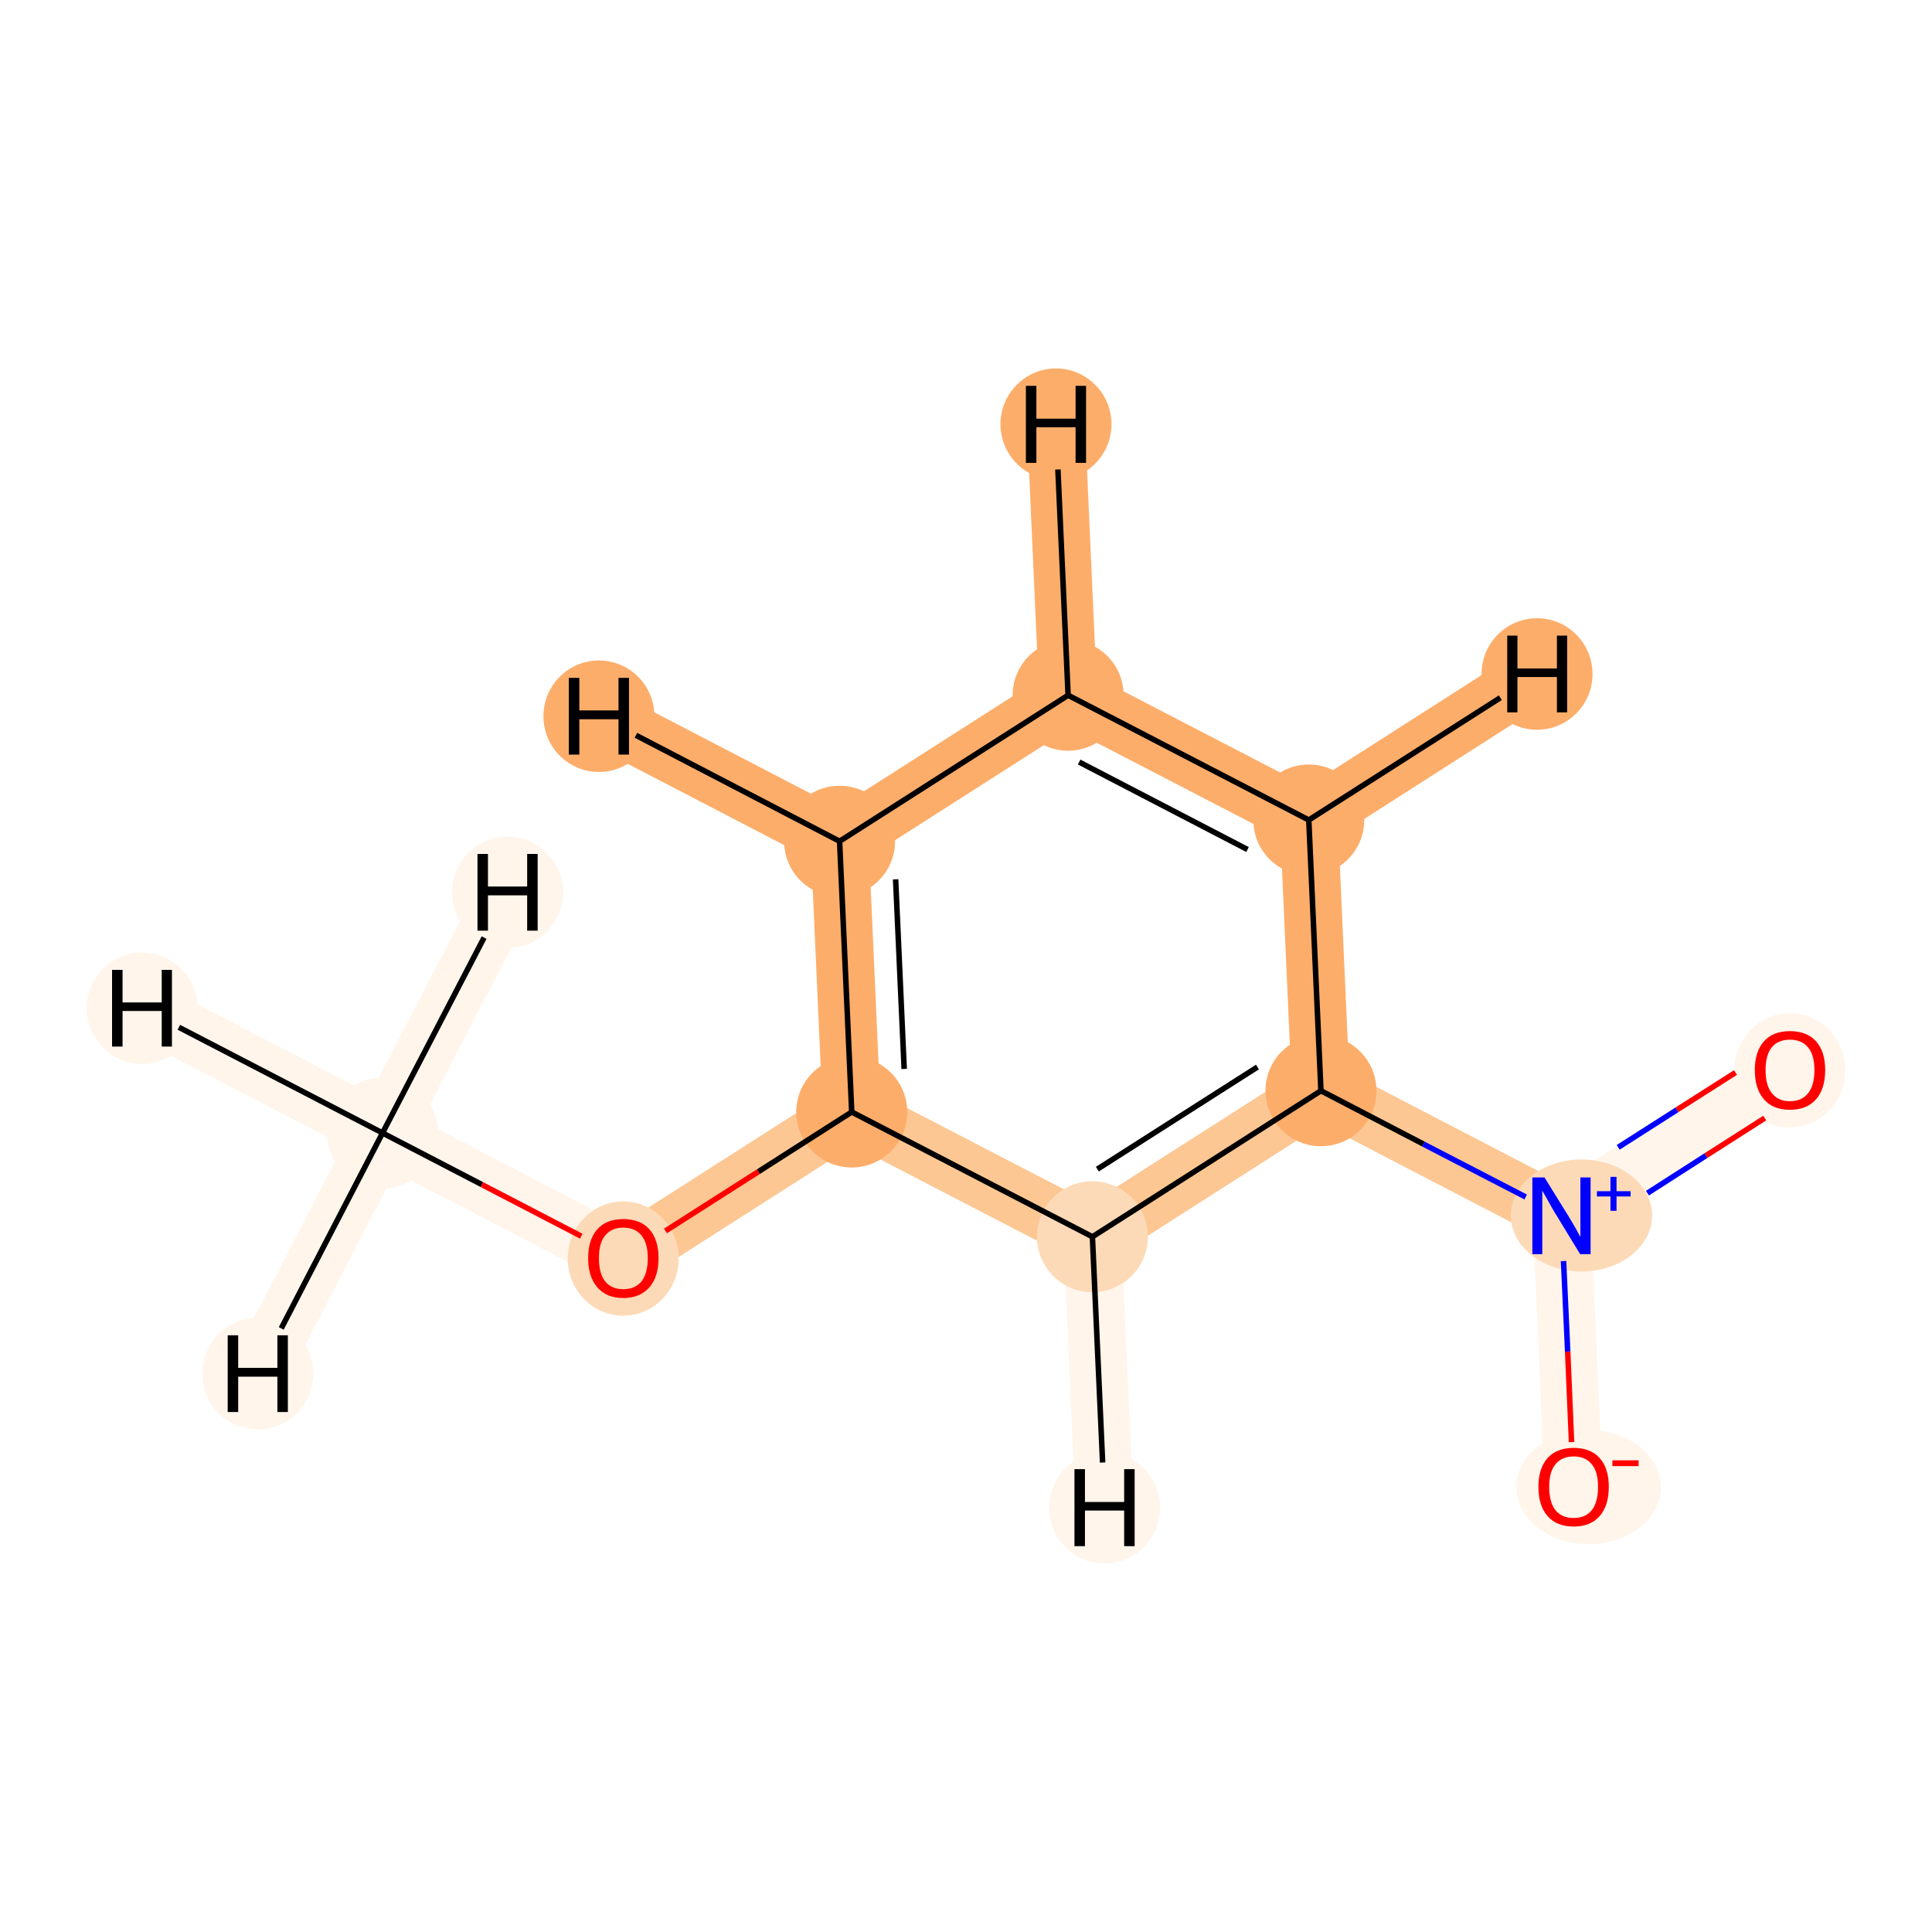 <?xml version='1.0' encoding='iso-8859-1'?>
<svg version='1.1' baseProfile='full'
              xmlns='http://www.w3.org/2000/svg'
                      xmlns:rdkit='http://www.rdkit.org/xml'
                      xmlns:xlink='http://www.w3.org/1999/xlink'
                  xml:space='preserve'
width='700px' height='700px' viewBox='0 0 700 700'>
<!-- END OF HEADER -->
<rect style='opacity:1.0;fill:#FFFFFF;stroke:none' width='700.0' height='700.0' x='0.0' y='0.0'> </rect>
<path d='M 138.6,410.5 L 225.8,455.8' style='fill:none;fill-rule:evenodd;stroke:#FFF5EB;stroke-width:21.0px;stroke-linecap:butt;stroke-linejoin:miter;stroke-opacity:1' />
<path d='M 138.6,410.5 L 51.5,365.3' style='fill:none;fill-rule:evenodd;stroke:#FFF5EB;stroke-width:21.0px;stroke-linecap:butt;stroke-linejoin:miter;stroke-opacity:1' />
<path d='M 138.6,410.5 L 93.4,497.7' style='fill:none;fill-rule:evenodd;stroke:#FFF5EB;stroke-width:21.0px;stroke-linecap:butt;stroke-linejoin:miter;stroke-opacity:1' />
<path d='M 138.6,410.5 L 183.9,323.3' style='fill:none;fill-rule:evenodd;stroke:#FFF5EB;stroke-width:21.0px;stroke-linecap:butt;stroke-linejoin:miter;stroke-opacity:1' />
<path d='M 225.8,455.8 L 308.6,402.9' style='fill:none;fill-rule:evenodd;stroke:#FDC793;stroke-width:21.0px;stroke-linecap:butt;stroke-linejoin:miter;stroke-opacity:1' />
<path d='M 308.6,402.9 L 304.2,304.8' style='fill:none;fill-rule:evenodd;stroke:#FDAD6A;stroke-width:21.0px;stroke-linecap:butt;stroke-linejoin:miter;stroke-opacity:1' />
<path d='M 308.6,402.9 L 395.8,448.1' style='fill:none;fill-rule:evenodd;stroke:#FDC793;stroke-width:21.0px;stroke-linecap:butt;stroke-linejoin:miter;stroke-opacity:1' />
<path d='M 304.2,304.8 L 387.0,251.9' style='fill:none;fill-rule:evenodd;stroke:#FDAD6A;stroke-width:21.0px;stroke-linecap:butt;stroke-linejoin:miter;stroke-opacity:1' />
<path d='M 304.2,304.8 L 217.0,259.5' style='fill:none;fill-rule:evenodd;stroke:#FDAD6A;stroke-width:21.0px;stroke-linecap:butt;stroke-linejoin:miter;stroke-opacity:1' />
<path d='M 387.0,251.9 L 474.2,297.1' style='fill:none;fill-rule:evenodd;stroke:#FDAD6A;stroke-width:21.0px;stroke-linecap:butt;stroke-linejoin:miter;stroke-opacity:1' />
<path d='M 387.0,251.9 L 382.6,153.7' style='fill:none;fill-rule:evenodd;stroke:#FDAD6A;stroke-width:21.0px;stroke-linecap:butt;stroke-linejoin:miter;stroke-opacity:1' />
<path d='M 474.2,297.1 L 478.6,395.2' style='fill:none;fill-rule:evenodd;stroke:#FDAD6A;stroke-width:21.0px;stroke-linecap:butt;stroke-linejoin:miter;stroke-opacity:1' />
<path d='M 474.2,297.1 L 556.9,244.2' style='fill:none;fill-rule:evenodd;stroke:#FDAD6A;stroke-width:21.0px;stroke-linecap:butt;stroke-linejoin:miter;stroke-opacity:1' />
<path d='M 478.6,395.2 L 395.8,448.1' style='fill:none;fill-rule:evenodd;stroke:#FDC793;stroke-width:21.0px;stroke-linecap:butt;stroke-linejoin:miter;stroke-opacity:1' />
<path d='M 478.6,395.2 L 565.8,440.5' style='fill:none;fill-rule:evenodd;stroke:#FDC793;stroke-width:21.0px;stroke-linecap:butt;stroke-linejoin:miter;stroke-opacity:1' />
<path d='M 395.8,448.1 L 400.2,546.3' style='fill:none;fill-rule:evenodd;stroke:#FFF5EB;stroke-width:21.0px;stroke-linecap:butt;stroke-linejoin:miter;stroke-opacity:1' />
<path d='M 565.8,440.5 L 570.2,538.6' style='fill:none;fill-rule:evenodd;stroke:#FFF5EB;stroke-width:21.0px;stroke-linecap:butt;stroke-linejoin:miter;stroke-opacity:1' />
<path d='M 565.8,440.5 L 648.5,387.6' style='fill:none;fill-rule:evenodd;stroke:#FFF5EB;stroke-width:21.0px;stroke-linecap:butt;stroke-linejoin:miter;stroke-opacity:1' />
<ellipse cx='138.6' cy='410.5' rx='19.6' ry='19.6'  style='fill:#FFF5EB;fill-rule:evenodd;stroke:#FFF5EB;stroke-width:1.0px;stroke-linecap:butt;stroke-linejoin:miter;stroke-opacity:1' />
<ellipse cx='225.8' cy='456.0' rx='19.6' ry='20.2'  style='fill:#FDDAB7;fill-rule:evenodd;stroke:#FDDAB7;stroke-width:1.0px;stroke-linecap:butt;stroke-linejoin:miter;stroke-opacity:1' />
<ellipse cx='308.6' cy='402.9' rx='19.6' ry='19.6'  style='fill:#FDAD6A;fill-rule:evenodd;stroke:#FDAD6A;stroke-width:1.0px;stroke-linecap:butt;stroke-linejoin:miter;stroke-opacity:1' />
<ellipse cx='304.2' cy='304.8' rx='19.6' ry='19.6'  style='fill:#FDAD6A;fill-rule:evenodd;stroke:#FDAD6A;stroke-width:1.0px;stroke-linecap:butt;stroke-linejoin:miter;stroke-opacity:1' />
<ellipse cx='387.0' cy='251.9' rx='19.6' ry='19.6'  style='fill:#FDAD6A;fill-rule:evenodd;stroke:#FDAD6A;stroke-width:1.0px;stroke-linecap:butt;stroke-linejoin:miter;stroke-opacity:1' />
<ellipse cx='474.2' cy='297.1' rx='19.6' ry='19.6'  style='fill:#FDAD6A;fill-rule:evenodd;stroke:#FDAD6A;stroke-width:1.0px;stroke-linecap:butt;stroke-linejoin:miter;stroke-opacity:1' />
<ellipse cx='478.6' cy='395.2' rx='19.6' ry='19.6'  style='fill:#FDAD6A;fill-rule:evenodd;stroke:#FDAD6A;stroke-width:1.0px;stroke-linecap:butt;stroke-linejoin:miter;stroke-opacity:1' />
<ellipse cx='395.8' cy='448.1' rx='19.6' ry='19.6'  style='fill:#FDDAB7;fill-rule:evenodd;stroke:#FDDAB7;stroke-width:1.0px;stroke-linecap:butt;stroke-linejoin:miter;stroke-opacity:1' />
<ellipse cx='573.0' cy='440.4' rx='25.1' ry='19.8'  style='fill:#FDDAB7;fill-rule:evenodd;stroke:#FDDAB7;stroke-width:1.0px;stroke-linecap:butt;stroke-linejoin:miter;stroke-opacity:1' />
<ellipse cx='575.6' cy='538.8' rx='25.7' ry='20.2'  style='fill:#FFF5EB;fill-rule:evenodd;stroke:#FFF5EB;stroke-width:1.0px;stroke-linecap:butt;stroke-linejoin:miter;stroke-opacity:1' />
<ellipse cx='648.5' cy='387.8' rx='19.6' ry='20.2'  style='fill:#FFF5EB;fill-rule:evenodd;stroke:#FFF5EB;stroke-width:1.0px;stroke-linecap:butt;stroke-linejoin:miter;stroke-opacity:1' />
<ellipse cx='51.5' cy='365.3' rx='19.6' ry='19.7'  style='fill:#FFF5EB;fill-rule:evenodd;stroke:#FFF5EB;stroke-width:1.0px;stroke-linecap:butt;stroke-linejoin:miter;stroke-opacity:1' />
<ellipse cx='93.4' cy='497.7' rx='19.6' ry='19.7'  style='fill:#FFF5EB;fill-rule:evenodd;stroke:#FFF5EB;stroke-width:1.0px;stroke-linecap:butt;stroke-linejoin:miter;stroke-opacity:1' />
<ellipse cx='183.9' cy='323.3' rx='19.6' ry='19.7'  style='fill:#FFF5EB;fill-rule:evenodd;stroke:#FFF5EB;stroke-width:1.0px;stroke-linecap:butt;stroke-linejoin:miter;stroke-opacity:1' />
<ellipse cx='217.0' cy='259.5' rx='19.6' ry='19.7'  style='fill:#FDAD6A;fill-rule:evenodd;stroke:#FDAD6A;stroke-width:1.0px;stroke-linecap:butt;stroke-linejoin:miter;stroke-opacity:1' />
<ellipse cx='382.6' cy='153.7' rx='19.6' ry='19.7'  style='fill:#FDAD6A;fill-rule:evenodd;stroke:#FDAD6A;stroke-width:1.0px;stroke-linecap:butt;stroke-linejoin:miter;stroke-opacity:1' />
<ellipse cx='556.9' cy='244.2' rx='19.6' ry='19.7'  style='fill:#FDAD6A;fill-rule:evenodd;stroke:#FDAD6A;stroke-width:1.0px;stroke-linecap:butt;stroke-linejoin:miter;stroke-opacity:1' />
<ellipse cx='400.2' cy='546.3' rx='19.6' ry='19.7'  style='fill:#FFF5EB;fill-rule:evenodd;stroke:#FFF5EB;stroke-width:1.0px;stroke-linecap:butt;stroke-linejoin:miter;stroke-opacity:1' />
<path class='bond-0 atom-0 atom-1' d='M 138.6,410.5 L 174.6,429.2' style='fill:none;fill-rule:evenodd;stroke:#000000;stroke-width:2.0px;stroke-linecap:butt;stroke-linejoin:miter;stroke-opacity:1' />
<path class='bond-0 atom-0 atom-1' d='M 174.6,429.2 L 210.6,447.9' style='fill:none;fill-rule:evenodd;stroke:#FF0000;stroke-width:2.0px;stroke-linecap:butt;stroke-linejoin:miter;stroke-opacity:1' />
<path class='bond-11 atom-0 atom-11' d='M 138.6,410.5 L 64.8,372.2' style='fill:none;fill-rule:evenodd;stroke:#000000;stroke-width:2.0px;stroke-linecap:butt;stroke-linejoin:miter;stroke-opacity:1' />
<path class='bond-12 atom-0 atom-12' d='M 138.6,410.5 L 101.9,481.3' style='fill:none;fill-rule:evenodd;stroke:#000000;stroke-width:2.0px;stroke-linecap:butt;stroke-linejoin:miter;stroke-opacity:1' />
<path class='bond-13 atom-0 atom-13' d='M 138.6,410.5 L 175.4,339.7' style='fill:none;fill-rule:evenodd;stroke:#000000;stroke-width:2.0px;stroke-linecap:butt;stroke-linejoin:miter;stroke-opacity:1' />
<path class='bond-1 atom-1 atom-2' d='M 241.1,446.0 L 274.8,424.5' style='fill:none;fill-rule:evenodd;stroke:#FF0000;stroke-width:2.0px;stroke-linecap:butt;stroke-linejoin:miter;stroke-opacity:1' />
<path class='bond-1 atom-1 atom-2' d='M 274.8,424.5 L 308.6,402.9' style='fill:none;fill-rule:evenodd;stroke:#000000;stroke-width:2.0px;stroke-linecap:butt;stroke-linejoin:miter;stroke-opacity:1' />
<path class='bond-2 atom-2 atom-3' d='M 308.6,402.9 L 304.2,304.8' style='fill:none;fill-rule:evenodd;stroke:#000000;stroke-width:2.0px;stroke-linecap:butt;stroke-linejoin:miter;stroke-opacity:1' />
<path class='bond-2 atom-2 atom-3' d='M 327.6,387.3 L 324.5,318.6' style='fill:none;fill-rule:evenodd;stroke:#000000;stroke-width:2.0px;stroke-linecap:butt;stroke-linejoin:miter;stroke-opacity:1' />
<path class='bond-10 atom-7 atom-2' d='M 395.8,448.1 L 308.6,402.9' style='fill:none;fill-rule:evenodd;stroke:#000000;stroke-width:2.0px;stroke-linecap:butt;stroke-linejoin:miter;stroke-opacity:1' />
<path class='bond-3 atom-3 atom-4' d='M 304.2,304.8 L 387.0,251.9' style='fill:none;fill-rule:evenodd;stroke:#000000;stroke-width:2.0px;stroke-linecap:butt;stroke-linejoin:miter;stroke-opacity:1' />
<path class='bond-14 atom-3 atom-14' d='M 304.2,304.8 L 230.4,266.4' style='fill:none;fill-rule:evenodd;stroke:#000000;stroke-width:2.0px;stroke-linecap:butt;stroke-linejoin:miter;stroke-opacity:1' />
<path class='bond-4 atom-4 atom-5' d='M 387.0,251.9 L 474.2,297.1' style='fill:none;fill-rule:evenodd;stroke:#000000;stroke-width:2.0px;stroke-linecap:butt;stroke-linejoin:miter;stroke-opacity:1' />
<path class='bond-4 atom-4 atom-5' d='M 391.0,276.1 L 452.0,307.8' style='fill:none;fill-rule:evenodd;stroke:#000000;stroke-width:2.0px;stroke-linecap:butt;stroke-linejoin:miter;stroke-opacity:1' />
<path class='bond-15 atom-4 atom-15' d='M 387.0,251.9 L 383.3,170.1' style='fill:none;fill-rule:evenodd;stroke:#000000;stroke-width:2.0px;stroke-linecap:butt;stroke-linejoin:miter;stroke-opacity:1' />
<path class='bond-5 atom-5 atom-6' d='M 474.2,297.1 L 478.6,395.2' style='fill:none;fill-rule:evenodd;stroke:#000000;stroke-width:2.0px;stroke-linecap:butt;stroke-linejoin:miter;stroke-opacity:1' />
<path class='bond-16 atom-5 atom-16' d='M 474.2,297.1 L 543.6,252.8' style='fill:none;fill-rule:evenodd;stroke:#000000;stroke-width:2.0px;stroke-linecap:butt;stroke-linejoin:miter;stroke-opacity:1' />
<path class='bond-6 atom-6 atom-7' d='M 478.6,395.2 L 395.8,448.1' style='fill:none;fill-rule:evenodd;stroke:#000000;stroke-width:2.0px;stroke-linecap:butt;stroke-linejoin:miter;stroke-opacity:1' />
<path class='bond-6 atom-6 atom-7' d='M 455.6,386.6 L 397.6,423.6' style='fill:none;fill-rule:evenodd;stroke:#000000;stroke-width:2.0px;stroke-linecap:butt;stroke-linejoin:miter;stroke-opacity:1' />
<path class='bond-7 atom-6 atom-8' d='M 478.6,395.2 L 515.7,414.5' style='fill:none;fill-rule:evenodd;stroke:#000000;stroke-width:2.0px;stroke-linecap:butt;stroke-linejoin:miter;stroke-opacity:1' />
<path class='bond-7 atom-6 atom-8' d='M 515.7,414.5 L 552.8,433.7' style='fill:none;fill-rule:evenodd;stroke:#0000FF;stroke-width:2.0px;stroke-linecap:butt;stroke-linejoin:miter;stroke-opacity:1' />
<path class='bond-17 atom-7 atom-17' d='M 395.8,448.1 L 399.5,529.9' style='fill:none;fill-rule:evenodd;stroke:#000000;stroke-width:2.0px;stroke-linecap:butt;stroke-linejoin:miter;stroke-opacity:1' />
<path class='bond-8 atom-8 atom-9' d='M 566.5,456.9 L 568.0,489.7' style='fill:none;fill-rule:evenodd;stroke:#0000FF;stroke-width:2.0px;stroke-linecap:butt;stroke-linejoin:miter;stroke-opacity:1' />
<path class='bond-8 atom-8 atom-9' d='M 568.0,489.7 L 569.4,522.5' style='fill:none;fill-rule:evenodd;stroke:#FF0000;stroke-width:2.0px;stroke-linecap:butt;stroke-linejoin:miter;stroke-opacity:1' />
<path class='bond-9 atom-8 atom-10' d='M 596.9,432.3 L 618.1,418.7' style='fill:none;fill-rule:evenodd;stroke:#0000FF;stroke-width:2.0px;stroke-linecap:butt;stroke-linejoin:miter;stroke-opacity:1' />
<path class='bond-9 atom-8 atom-10' d='M 618.1,418.7 L 639.4,405.1' style='fill:none;fill-rule:evenodd;stroke:#FF0000;stroke-width:2.0px;stroke-linecap:butt;stroke-linejoin:miter;stroke-opacity:1' />
<path class='bond-9 atom-8 atom-10' d='M 586.3,415.7 L 607.6,402.1' style='fill:none;fill-rule:evenodd;stroke:#0000FF;stroke-width:2.0px;stroke-linecap:butt;stroke-linejoin:miter;stroke-opacity:1' />
<path class='bond-9 atom-8 atom-10' d='M 607.6,402.1 L 628.8,388.6' style='fill:none;fill-rule:evenodd;stroke:#FF0000;stroke-width:2.0px;stroke-linecap:butt;stroke-linejoin:miter;stroke-opacity:1' />
<path  class='atom-1' d='M 213.1 455.8
Q 213.1 449.2, 216.4 445.4
Q 219.7 441.7, 225.8 441.7
Q 232.0 441.7, 235.3 445.4
Q 238.6 449.2, 238.6 455.8
Q 238.6 462.6, 235.3 466.4
Q 231.9 470.3, 225.8 470.3
Q 219.7 470.3, 216.4 466.4
Q 213.1 462.6, 213.1 455.8
M 225.8 467.1
Q 230.1 467.1, 232.4 464.3
Q 234.7 461.4, 234.7 455.8
Q 234.7 450.4, 232.4 447.6
Q 230.1 444.8, 225.8 444.8
Q 221.6 444.8, 219.3 447.6
Q 217.0 450.3, 217.0 455.8
Q 217.0 461.5, 219.3 464.3
Q 221.6 467.1, 225.8 467.1
' fill='#FF0000'/>
<path  class='atom-8' d='M 559.6 426.6
L 568.7 441.3
Q 569.6 442.8, 571.1 445.4
Q 572.5 448.0, 572.6 448.2
L 572.6 426.6
L 576.3 426.6
L 576.3 454.4
L 572.5 454.4
L 562.7 438.3
Q 561.6 436.4, 560.4 434.2
Q 559.2 432.1, 558.8 431.4
L 558.8 454.4
L 555.2 454.4
L 555.2 426.6
L 559.6 426.6
' fill='#0000FF'/>
<path  class='atom-8' d='M 578.6 431.6
L 583.5 431.6
L 583.5 426.4
L 585.7 426.4
L 585.7 431.6
L 590.8 431.6
L 590.8 433.5
L 585.7 433.5
L 585.7 438.7
L 583.5 438.7
L 583.5 433.5
L 578.6 433.5
L 578.6 431.6
' fill='#0000FF'/>
<path  class='atom-9' d='M 557.4 538.7
Q 557.4 532.0, 560.7 528.3
Q 564.0 524.6, 570.2 524.6
Q 576.3 524.6, 579.6 528.3
Q 582.9 532.0, 582.9 538.7
Q 582.9 545.5, 579.6 549.3
Q 576.3 553.1, 570.2 553.1
Q 564.0 553.1, 560.7 549.3
Q 557.4 545.5, 557.4 538.7
M 570.2 550.0
Q 574.4 550.0, 576.7 547.2
Q 579.0 544.3, 579.0 538.7
Q 579.0 533.2, 576.7 530.5
Q 574.4 527.7, 570.2 527.7
Q 565.9 527.7, 563.6 530.5
Q 561.3 533.2, 561.3 538.7
Q 561.3 544.3, 563.6 547.2
Q 565.9 550.0, 570.2 550.0
' fill='#FF0000'/>
<path  class='atom-9' d='M 584.2 529.1
L 593.7 529.1
L 593.7 531.2
L 584.2 531.2
L 584.2 529.1
' fill='#FF0000'/>
<path  class='atom-10' d='M 635.8 387.7
Q 635.8 381.0, 639.1 377.3
Q 642.4 373.6, 648.5 373.6
Q 654.7 373.6, 658.0 377.3
Q 661.3 381.0, 661.3 387.7
Q 661.3 394.5, 658.0 398.3
Q 654.6 402.1, 648.5 402.1
Q 642.4 402.1, 639.1 398.3
Q 635.8 394.5, 635.8 387.7
M 648.5 399.0
Q 652.8 399.0, 655.1 396.1
Q 657.4 393.3, 657.4 387.7
Q 657.4 382.2, 655.1 379.5
Q 652.8 376.7, 648.5 376.7
Q 644.3 376.7, 642.0 379.4
Q 639.7 382.2, 639.7 387.7
Q 639.7 393.3, 642.0 396.1
Q 644.3 399.0, 648.5 399.0
' fill='#FF0000'/>
<path  class='atom-11' d='M 40.6 351.4
L 44.4 351.4
L 44.4 363.2
L 58.6 363.2
L 58.6 351.4
L 62.3 351.4
L 62.3 379.2
L 58.6 379.2
L 58.6 366.3
L 44.4 366.3
L 44.4 379.2
L 40.6 379.2
L 40.6 351.4
' fill='#000000'/>
<path  class='atom-12' d='M 82.5 483.8
L 86.3 483.8
L 86.3 495.6
L 100.5 495.6
L 100.5 483.8
L 104.3 483.8
L 104.3 511.6
L 100.5 511.6
L 100.5 498.8
L 86.3 498.8
L 86.3 511.6
L 82.5 511.6
L 82.5 483.8
' fill='#000000'/>
<path  class='atom-13' d='M 173.0 309.4
L 176.8 309.4
L 176.8 321.2
L 191.0 321.2
L 191.0 309.4
L 194.8 309.4
L 194.8 337.2
L 191.0 337.2
L 191.0 324.4
L 176.8 324.4
L 176.8 337.2
L 173.0 337.2
L 173.0 309.4
' fill='#000000'/>
<path  class='atom-14' d='M 206.1 245.6
L 209.9 245.6
L 209.9 257.4
L 224.1 257.4
L 224.1 245.6
L 227.9 245.6
L 227.9 273.4
L 224.1 273.4
L 224.1 260.6
L 209.9 260.6
L 209.9 273.4
L 206.1 273.4
L 206.1 245.6
' fill='#000000'/>
<path  class='atom-15' d='M 371.7 139.8
L 375.5 139.8
L 375.5 151.7
L 389.7 151.7
L 389.7 139.8
L 393.5 139.8
L 393.5 167.7
L 389.7 167.7
L 389.7 154.8
L 375.5 154.8
L 375.5 167.7
L 371.7 167.7
L 371.7 139.8
' fill='#000000'/>
<path  class='atom-16' d='M 546.1 230.3
L 549.8 230.3
L 549.8 242.2
L 564.1 242.2
L 564.1 230.3
L 567.8 230.3
L 567.8 258.1
L 564.1 258.1
L 564.1 245.3
L 549.8 245.3
L 549.8 258.1
L 546.1 258.1
L 546.1 230.3
' fill='#000000'/>
<path  class='atom-17' d='M 389.3 532.3
L 393.1 532.3
L 393.1 544.2
L 407.3 544.2
L 407.3 532.3
L 411.1 532.3
L 411.1 560.2
L 407.3 560.2
L 407.3 547.3
L 393.1 547.3
L 393.1 560.2
L 389.3 560.2
L 389.3 532.3
' fill='#000000'/>
</svg>
